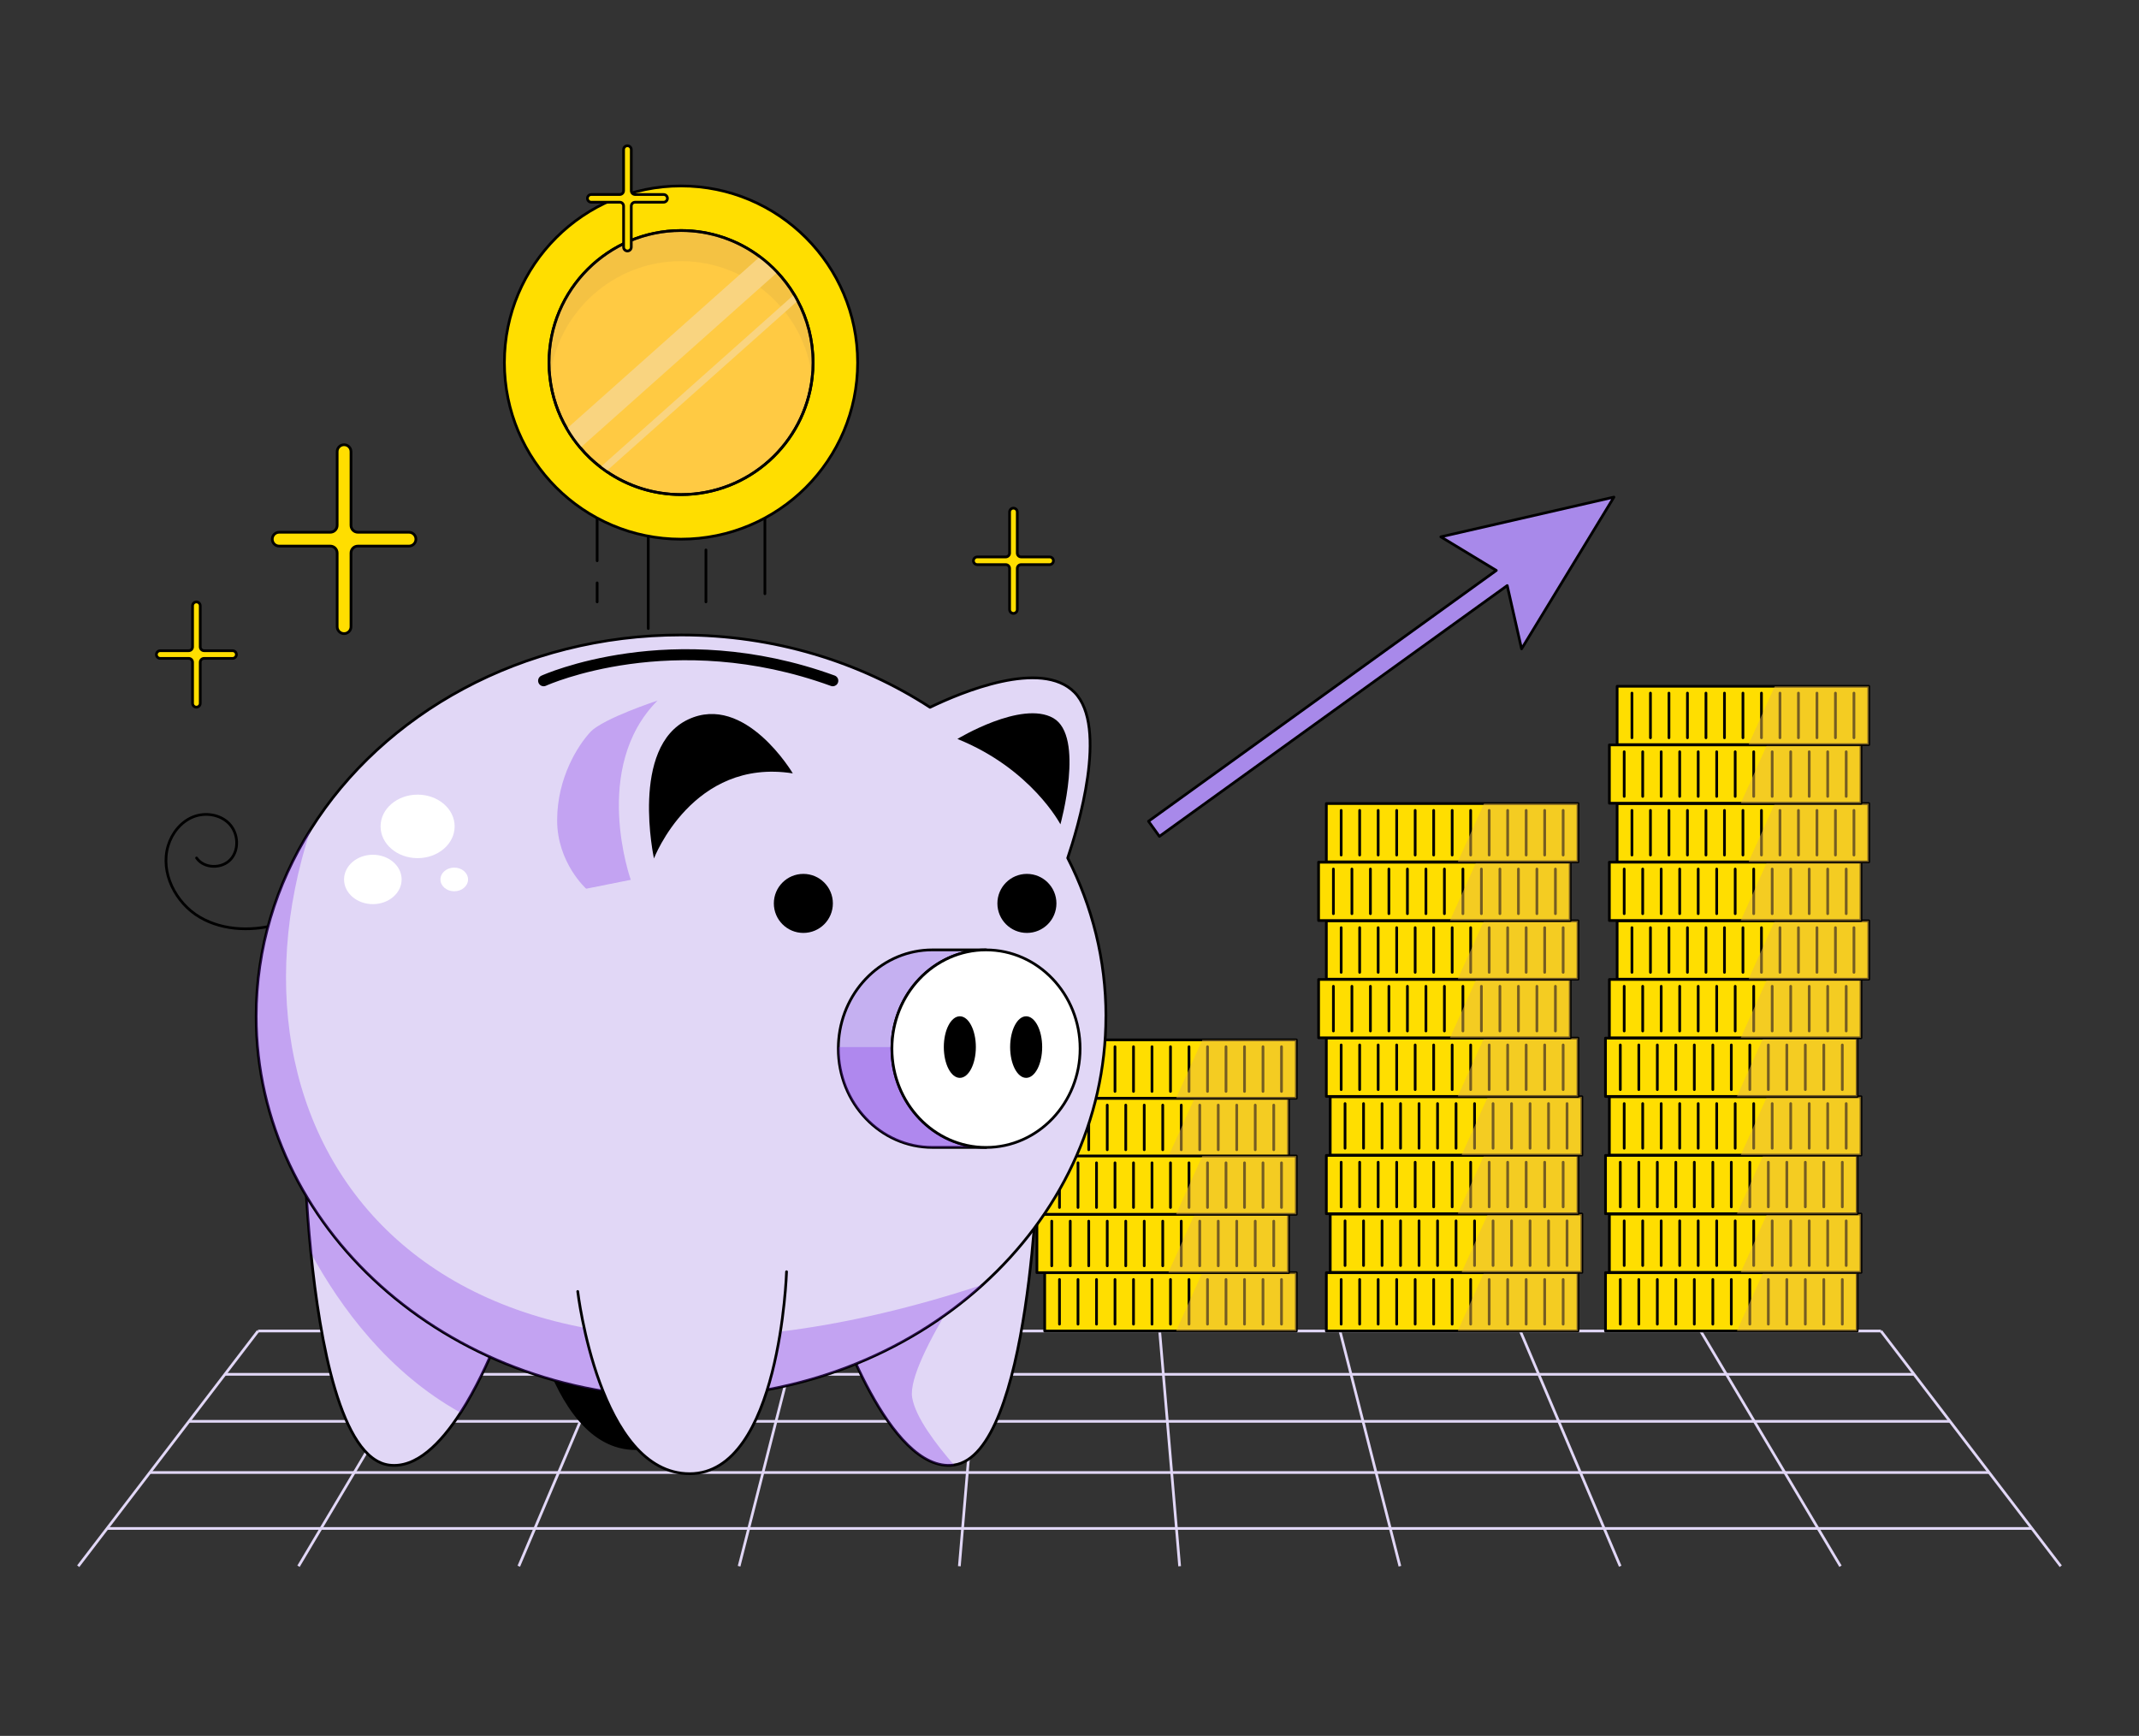 <?xml version="1.0" encoding="UTF-8"?>
<svg xmlns="http://www.w3.org/2000/svg" viewBox="0 0 1024 831.02">
  <rect x="0" y="0" width="1024" height="831.02" fill="#333333" stroke="none"/>
  <defs>
    <style>
      .cls-1 {
        stroke: #e1d7f6;
        stroke-miterlimit: 10;
      }

      .cls-1, .cls-2, .cls-3, .cls-4, .cls-5, .cls-6, .cls-7, .cls-8, .cls-9 {
        stroke-width: 1.3px;
      }

      .cls-1, .cls-9 {
        fill: none;
      }

      .cls-10 {
        fill: #f9d480;
      }

      .cls-11, .cls-5 {
        fill: #fff;
      }

      .cls-12 {
        fill: #7b2be6;
        opacity: .3;
      }

      .cls-12, .cls-13 {
        mix-blend-mode: multiply;
      }

      .cls-13 {
        fill: #eaba45;
        opacity: .5;
      }

      .cls-2 {
        fill: #a889ea;
      }

      .cls-2, .cls-3, .cls-4, .cls-5, .cls-6, .cls-7, .cls-8, .cls-9 {
        stroke: #000;
        stroke-linecap: round;
        stroke-linejoin: round;
      }

      .cls-3 {
        fill: #e1d7f6;
      }

      .cls-4 {
        fill: #ffde00;
      }

      .cls-6 {
        fill: #ffca43;
      }

      .cls-14 {
        mix-blend-mode: screen;
      }

      .cls-7 {
        fill: #c5b0f1;
      }

      .cls-15 {
        isolation: isolate;
      }
    </style>
  </defs>
  <g class="cls-15">
    <g id="Layer_1" data-name="Layer 1">
      <g>
        <g>
          <g>
            <line class="cls-1" x1="123.53" y1="637.2" x2="37.45" y2="749.8"/>
            <line class="cls-1" x1="209.86" y1="637.2" x2="142.91" y2="749.8"/>
            <line class="cls-1" x1="296.18" y1="637.2" x2="248.36" y2="749.8"/>
            <line class="cls-1" x1="382.51" y1="637.2" x2="353.82" y2="749.8"/>
            <line class="cls-1" x1="468.84" y1="637.2" x2="459.27" y2="749.8"/>
            <line class="cls-1" x1="555.16" y1="637.2" x2="564.73" y2="749.8"/>
            <line class="cls-1" x1="641.49" y1="637.2" x2="670.18" y2="749.8"/>
            <line class="cls-1" x1="727.82" y1="637.2" x2="775.64" y2="749.8"/>
            <line class="cls-1" x1="814.14" y1="637.2" x2="881.09" y2="749.8"/>
            <line class="cls-1" x1="900.47" y1="637.2" x2="986.55" y2="749.8"/>
          </g>
          <g>
            <line class="cls-1" x1="900.47" y1="637.19" x2="123.53" y2="637.19"/>
            <line class="cls-1" x1="916.32" y1="657.93" x2="107.68" y2="657.93"/>
            <line class="cls-1" x1="933.52" y1="680.44" x2="90.48" y2="680.44"/>
            <line class="cls-1" x1="952.26" y1="704.94" x2="71.74" y2="704.94"/>
            <line class="cls-1" x1="972.73" y1="731.72" x2="51.27" y2="731.72"/>
          </g>
        </g>
        <g>
          <g>
            <rect class="cls-4" x="546.39" y="562.99" width="27.93" height="120.47" transform="translate(1183.58 62.88) rotate(90)"/>
            <g>
              <line class="cls-4" x1="507.21" y1="612.54" x2="507.21" y2="633.92"/>
              <line class="cls-4" x1="516.07" y1="612.54" x2="516.07" y2="633.92"/>
              <line class="cls-4" x1="524.93" y1="612.54" x2="524.93" y2="633.92"/>
              <line class="cls-4" x1="533.78" y1="612.54" x2="533.78" y2="633.92"/>
              <line class="cls-4" x1="542.64" y1="612.54" x2="542.64" y2="633.92"/>
              <line class="cls-4" x1="551.5" y1="612.54" x2="551.5" y2="633.92"/>
              <line class="cls-4" x1="560.35" y1="612.54" x2="560.35" y2="633.92"/>
              <line class="cls-4" x1="569.21" y1="612.54" x2="569.21" y2="633.92"/>
              <line class="cls-4" x1="578.07" y1="612.54" x2="578.07" y2="633.92"/>
              <line class="cls-4" x1="586.92" y1="612.54" x2="586.92" y2="633.92"/>
              <line class="cls-4" x1="595.78" y1="612.54" x2="595.78" y2="633.92"/>
              <line class="cls-4" x1="604.63" y1="612.54" x2="604.63" y2="633.92"/>
              <line class="cls-4" x1="613.49" y1="612.54" x2="613.49" y2="633.92"/>
            </g>
            <polygon class="cls-13" points="575.59 609.26 563.02 637.19 620.59 637.19 620.59 609.26 575.59 609.26"/>
          </g>
          <g>
            <rect class="cls-4" x="542.67" y="535.06" width="27.93" height="120.47" transform="translate(1151.93 38.65) rotate(90)"/>
            <g>
              <line class="cls-4" x1="503.5" y1="584.6" x2="503.5" y2="605.99"/>
              <line class="cls-4" x1="512.36" y1="584.6" x2="512.36" y2="605.99"/>
              <line class="cls-4" x1="521.21" y1="584.6" x2="521.21" y2="605.99"/>
              <line class="cls-4" x1="530.07" y1="584.6" x2="530.07" y2="605.99"/>
              <line class="cls-4" x1="538.93" y1="584.6" x2="538.93" y2="605.99"/>
              <line class="cls-4" x1="547.78" y1="584.6" x2="547.78" y2="605.99"/>
              <line class="cls-4" x1="556.64" y1="584.6" x2="556.64" y2="605.99"/>
              <line class="cls-4" x1="565.5" y1="584.6" x2="565.5" y2="605.99"/>
              <line class="cls-4" x1="574.35" y1="584.6" x2="574.35" y2="605.99"/>
              <line class="cls-4" x1="583.21" y1="584.6" x2="583.21" y2="605.99"/>
              <line class="cls-4" x1="592.06" y1="584.6" x2="592.06" y2="605.99"/>
              <line class="cls-4" x1="600.92" y1="584.6" x2="600.92" y2="605.99"/>
              <line class="cls-4" x1="609.78" y1="584.6" x2="609.78" y2="605.99"/>
            </g>
            <polygon class="cls-13" points="571.87 581.33 559.3 609.26 616.87 609.26 616.87 581.33 571.87 581.33"/>
          </g>
          <g>
            <rect class="cls-4" x="542.67" y="479.5" width="27.93" height="120.47" transform="translate(1096.37 -16.91) rotate(90)"/>
            <g>
              <line class="cls-4" x1="503.5" y1="529.04" x2="503.5" y2="550.42"/>
              <line class="cls-4" x1="512.36" y1="529.04" x2="512.36" y2="550.42"/>
              <line class="cls-4" x1="521.21" y1="529.04" x2="521.21" y2="550.42"/>
              <line class="cls-4" x1="530.07" y1="529.04" x2="530.07" y2="550.42"/>
              <line class="cls-4" x1="538.93" y1="529.04" x2="538.93" y2="550.42"/>
              <line class="cls-4" x1="547.78" y1="529.04" x2="547.78" y2="550.42"/>
              <line class="cls-4" x1="556.64" y1="529.04" x2="556.64" y2="550.42"/>
              <line class="cls-4" x1="565.5" y1="529.04" x2="565.5" y2="550.42"/>
              <line class="cls-4" x1="574.35" y1="529.04" x2="574.35" y2="550.42"/>
              <line class="cls-4" x1="583.21" y1="529.04" x2="583.21" y2="550.42"/>
              <line class="cls-4" x1="592.06" y1="529.04" x2="592.06" y2="550.42"/>
              <line class="cls-4" x1="600.92" y1="529.04" x2="600.92" y2="550.42"/>
              <line class="cls-4" x1="609.78" y1="529.04" x2="609.78" y2="550.42"/>
            </g>
            <polygon class="cls-13" points="571.87 525.76 559.3 553.7 616.87 553.7 616.87 525.76 571.87 525.76"/>
          </g>
          <g>
            <rect class="cls-4" x="546.39" y="507.13" width="27.93" height="120.47" transform="translate(1127.71 7.01) rotate(90)"/>
            <g>
              <line class="cls-4" x1="507.21" y1="556.67" x2="507.21" y2="578.05"/>
              <line class="cls-4" x1="516.07" y1="556.67" x2="516.07" y2="578.05"/>
              <line class="cls-4" x1="524.93" y1="556.67" x2="524.93" y2="578.05"/>
              <line class="cls-4" x1="533.78" y1="556.67" x2="533.78" y2="578.05"/>
              <line class="cls-4" x1="542.64" y1="556.67" x2="542.64" y2="578.05"/>
              <line class="cls-4" x1="551.5" y1="556.67" x2="551.5" y2="578.05"/>
              <line class="cls-4" x1="560.35" y1="556.67" x2="560.35" y2="578.05"/>
              <line class="cls-4" x1="569.21" y1="556.67" x2="569.21" y2="578.05"/>
              <line class="cls-4" x1="578.07" y1="556.67" x2="578.07" y2="578.05"/>
              <line class="cls-4" x1="586.92" y1="556.67" x2="586.92" y2="578.05"/>
              <line class="cls-4" x1="595.78" y1="556.67" x2="595.78" y2="578.05"/>
              <line class="cls-4" x1="604.63" y1="556.67" x2="604.63" y2="578.05"/>
              <line class="cls-4" x1="613.49" y1="556.67" x2="613.49" y2="578.05"/>
            </g>
            <polygon class="cls-13" points="575.59 553.39 563.02 581.33 620.59 581.33 620.59 553.39 575.59 553.39"/>
          </g>
          <g>
            <rect class="cls-4" x="546.39" y="451.56" width="27.93" height="120.47" transform="translate(1072.15 -48.56) rotate(90)"/>
            <g>
              <line class="cls-4" x1="507.21" y1="501.1" x2="507.21" y2="522.49"/>
              <line class="cls-4" x1="516.07" y1="501.1" x2="516.07" y2="522.49"/>
              <line class="cls-4" x1="524.93" y1="501.1" x2="524.93" y2="522.49"/>
              <line class="cls-4" x1="533.78" y1="501.1" x2="533.78" y2="522.49"/>
              <line class="cls-4" x1="542.64" y1="501.1" x2="542.64" y2="522.49"/>
              <line class="cls-4" x1="551.5" y1="501.1" x2="551.5" y2="522.49"/>
              <line class="cls-4" x1="560.35" y1="501.1" x2="560.35" y2="522.49"/>
              <line class="cls-4" x1="569.21" y1="501.1" x2="569.21" y2="522.49"/>
              <line class="cls-4" x1="578.07" y1="501.1" x2="578.07" y2="522.49"/>
              <line class="cls-4" x1="586.92" y1="501.1" x2="586.92" y2="522.49"/>
              <line class="cls-4" x1="595.78" y1="501.1" x2="595.78" y2="522.49"/>
              <line class="cls-4" x1="604.63" y1="501.1" x2="604.63" y2="522.49"/>
              <line class="cls-4" x1="613.49" y1="501.1" x2="613.49" y2="522.49"/>
            </g>
            <polygon class="cls-13" points="575.59 497.83 563.02 525.76 620.59 525.76 620.59 497.83 575.59 497.83"/>
          </g>
          <g>
            <rect class="cls-4" x="681.23" y="562.99" width="27.93" height="120.47" transform="translate(1318.42 -71.97) rotate(90)"/>
            <g>
              <line class="cls-4" x1="642.06" y1="612.54" x2="642.06" y2="633.92"/>
              <line class="cls-4" x1="650.91" y1="612.54" x2="650.91" y2="633.92"/>
              <line class="cls-4" x1="659.77" y1="612.54" x2="659.77" y2="633.92"/>
              <line class="cls-4" x1="668.63" y1="612.54" x2="668.63" y2="633.92"/>
              <line class="cls-4" x1="677.48" y1="612.54" x2="677.48" y2="633.92"/>
              <line class="cls-4" x1="686.34" y1="612.54" x2="686.34" y2="633.92"/>
              <line class="cls-4" x1="695.2" y1="612.54" x2="695.2" y2="633.92"/>
              <line class="cls-4" x1="704.05" y1="612.54" x2="704.05" y2="633.92"/>
              <line class="cls-4" x1="712.91" y1="612.54" x2="712.91" y2="633.92"/>
              <line class="cls-4" x1="721.76" y1="612.54" x2="721.76" y2="633.92"/>
              <line class="cls-4" x1="730.62" y1="612.54" x2="730.62" y2="633.92"/>
              <line class="cls-4" x1="739.48" y1="612.54" x2="739.48" y2="633.92"/>
              <line class="cls-4" x1="748.33" y1="612.54" x2="748.33" y2="633.92"/>
            </g>
            <polygon class="cls-13" points="710.43 609.26 697.86 637.19 755.43 637.19 755.43 609.26 710.43 609.26"/>
          </g>
          <g>
            <rect class="cls-4" x="683.09" y="534.92" width="27.93" height="120.47" transform="translate(1292.21 -101.9) rotate(90)"/>
            <g>
              <line class="cls-4" x1="643.91" y1="584.46" x2="643.91" y2="605.85"/>
              <line class="cls-4" x1="652.77" y1="584.46" x2="652.77" y2="605.85"/>
              <line class="cls-4" x1="661.63" y1="584.46" x2="661.63" y2="605.85"/>
              <line class="cls-4" x1="670.48" y1="584.46" x2="670.48" y2="605.85"/>
              <line class="cls-4" x1="679.34" y1="584.46" x2="679.34" y2="605.85"/>
              <line class="cls-4" x1="688.2" y1="584.46" x2="688.2" y2="605.85"/>
              <line class="cls-4" x1="697.05" y1="584.46" x2="697.05" y2="605.85"/>
              <line class="cls-4" x1="705.91" y1="584.46" x2="705.91" y2="605.85"/>
              <line class="cls-4" x1="714.77" y1="584.46" x2="714.77" y2="605.85"/>
              <line class="cls-4" x1="723.62" y1="584.46" x2="723.62" y2="605.85"/>
              <line class="cls-4" x1="732.48" y1="584.46" x2="732.48" y2="605.85"/>
              <line class="cls-4" x1="741.33" y1="584.46" x2="741.33" y2="605.85"/>
              <line class="cls-4" x1="750.19" y1="584.46" x2="750.19" y2="605.85"/>
            </g>
            <polygon class="cls-13" points="712.29 581.19 699.72 609.12 757.29 609.12 757.29 581.19 712.29 581.19"/>
          </g>
          <g>
            <rect class="cls-4" x="681.23" y="506.85" width="27.93" height="120.47" transform="translate(1262.28 -128.11) rotate(90)"/>
            <g>
              <line class="cls-4" x1="642.06" y1="556.39" x2="642.06" y2="577.78"/>
              <line class="cls-4" x1="650.91" y1="556.39" x2="650.91" y2="577.78"/>
              <line class="cls-4" x1="659.77" y1="556.39" x2="659.77" y2="577.78"/>
              <line class="cls-4" x1="668.63" y1="556.39" x2="668.63" y2="577.78"/>
              <line class="cls-4" x1="677.48" y1="556.39" x2="677.48" y2="577.78"/>
              <line class="cls-4" x1="686.34" y1="556.39" x2="686.34" y2="577.78"/>
              <line class="cls-4" x1="695.2" y1="556.39" x2="695.2" y2="577.78"/>
              <line class="cls-4" x1="704.05" y1="556.39" x2="704.05" y2="577.78"/>
              <line class="cls-4" x1="712.91" y1="556.39" x2="712.91" y2="577.78"/>
              <line class="cls-4" x1="721.76" y1="556.39" x2="721.76" y2="577.78"/>
              <line class="cls-4" x1="730.62" y1="556.39" x2="730.62" y2="577.78"/>
              <line class="cls-4" x1="739.48" y1="556.39" x2="739.48" y2="577.78"/>
              <line class="cls-4" x1="748.33" y1="556.39" x2="748.33" y2="577.78"/>
            </g>
            <polygon class="cls-13" points="710.43 553.12 697.86 581.05 755.43 581.05 755.43 553.12 710.43 553.12"/>
          </g>
          <g>
            <rect class="cls-4" x="683.09" y="478.78" width="27.93" height="120.47" transform="translate(1236.06 -158.04) rotate(90)"/>
            <g>
              <line class="cls-4" x1="643.91" y1="528.32" x2="643.91" y2="549.7"/>
              <line class="cls-4" x1="652.77" y1="528.32" x2="652.77" y2="549.7"/>
              <line class="cls-4" x1="661.63" y1="528.32" x2="661.63" y2="549.7"/>
              <line class="cls-4" x1="670.48" y1="528.32" x2="670.48" y2="549.7"/>
              <line class="cls-4" x1="679.34" y1="528.32" x2="679.34" y2="549.7"/>
              <line class="cls-4" x1="688.2" y1="528.32" x2="688.2" y2="549.7"/>
              <line class="cls-4" x1="697.05" y1="528.32" x2="697.05" y2="549.7"/>
              <line class="cls-4" x1="705.91" y1="528.32" x2="705.91" y2="549.7"/>
              <line class="cls-4" x1="714.77" y1="528.32" x2="714.77" y2="549.7"/>
              <line class="cls-4" x1="723.62" y1="528.32" x2="723.62" y2="549.7"/>
              <line class="cls-4" x1="732.48" y1="528.32" x2="732.48" y2="549.7"/>
              <line class="cls-4" x1="741.33" y1="528.32" x2="741.33" y2="549.7"/>
              <line class="cls-4" x1="750.19" y1="528.32" x2="750.19" y2="549.7"/>
            </g>
            <polygon class="cls-13" points="712.29 525.04 699.72 552.98 757.29 552.98 757.29 525.04 712.29 525.04"/>
          </g>
          <g>
            <rect class="cls-4" x="681.23" y="450.71" width="27.93" height="120.47" transform="translate(1206.13 -184.26) rotate(90)"/>
            <g>
              <line class="cls-4" x1="642.06" y1="500.25" x2="642.06" y2="521.63"/>
              <line class="cls-4" x1="650.91" y1="500.25" x2="650.91" y2="521.63"/>
              <line class="cls-4" x1="659.77" y1="500.25" x2="659.77" y2="521.63"/>
              <line class="cls-4" x1="668.63" y1="500.25" x2="668.63" y2="521.63"/>
              <line class="cls-4" x1="677.48" y1="500.25" x2="677.48" y2="521.63"/>
              <line class="cls-4" x1="686.34" y1="500.25" x2="686.34" y2="521.63"/>
              <line class="cls-4" x1="695.2" y1="500.25" x2="695.2" y2="521.63"/>
              <line class="cls-4" x1="704.05" y1="500.25" x2="704.05" y2="521.63"/>
              <line class="cls-4" x1="712.91" y1="500.25" x2="712.91" y2="521.63"/>
              <line class="cls-4" x1="721.76" y1="500.25" x2="721.76" y2="521.63"/>
              <line class="cls-4" x1="730.62" y1="500.25" x2="730.62" y2="521.63"/>
              <line class="cls-4" x1="739.48" y1="500.25" x2="739.48" y2="521.63"/>
              <line class="cls-4" x1="748.33" y1="500.25" x2="748.33" y2="521.63"/>
            </g>
            <polygon class="cls-13" points="710.43 496.97 697.86 524.91 755.43 524.91 755.43 496.97 710.43 496.97"/>
          </g>
          <g>
            <rect class="cls-4" x="677.52" y="422.63" width="27.93" height="120.47" transform="translate(1174.35 -208.62) rotate(90)"/>
            <g>
              <line class="cls-4" x1="638.34" y1="472.17" x2="638.34" y2="493.56"/>
              <line class="cls-4" x1="647.2" y1="472.17" x2="647.2" y2="493.56"/>
              <line class="cls-4" x1="656.06" y1="472.17" x2="656.06" y2="493.56"/>
              <line class="cls-4" x1="664.91" y1="472.17" x2="664.91" y2="493.56"/>
              <line class="cls-4" x1="673.77" y1="472.17" x2="673.77" y2="493.56"/>
              <line class="cls-4" x1="682.63" y1="472.17" x2="682.63" y2="493.56"/>
              <line class="cls-4" x1="691.48" y1="472.17" x2="691.48" y2="493.56"/>
              <line class="cls-4" x1="700.34" y1="472.17" x2="700.34" y2="493.56"/>
              <line class="cls-4" x1="709.19" y1="472.17" x2="709.19" y2="493.56"/>
              <line class="cls-4" x1="718.05" y1="472.17" x2="718.05" y2="493.56"/>
              <line class="cls-4" x1="726.91" y1="472.17" x2="726.91" y2="493.56"/>
              <line class="cls-4" x1="735.76" y1="472.17" x2="735.76" y2="493.56"/>
              <line class="cls-4" x1="744.62" y1="472.17" x2="744.62" y2="493.56"/>
            </g>
            <polygon class="cls-13" points="706.72 468.9 694.15 496.83 751.72 496.83 751.72 468.9 706.72 468.9"/>
          </g>
          <g>
            <rect class="cls-4" x="681.23" y="394.56" width="27.93" height="120.47" transform="translate(1149.99 -240.4) rotate(90)"/>
            <g>
              <line class="cls-4" x1="642.06" y1="444.1" x2="642.06" y2="465.49"/>
              <line class="cls-4" x1="650.91" y1="444.1" x2="650.91" y2="465.49"/>
              <line class="cls-4" x1="659.77" y1="444.1" x2="659.77" y2="465.49"/>
              <line class="cls-4" x1="668.63" y1="444.1" x2="668.63" y2="465.49"/>
              <line class="cls-4" x1="677.48" y1="444.1" x2="677.48" y2="465.49"/>
              <line class="cls-4" x1="686.34" y1="444.1" x2="686.34" y2="465.49"/>
              <line class="cls-4" x1="695.2" y1="444.1" x2="695.2" y2="465.49"/>
              <line class="cls-4" x1="704.05" y1="444.1" x2="704.05" y2="465.49"/>
              <line class="cls-4" x1="712.91" y1="444.1" x2="712.91" y2="465.49"/>
              <line class="cls-4" x1="721.76" y1="444.1" x2="721.76" y2="465.49"/>
              <line class="cls-4" x1="730.62" y1="444.1" x2="730.62" y2="465.49"/>
              <line class="cls-4" x1="739.48" y1="444.1" x2="739.48" y2="465.49"/>
              <line class="cls-4" x1="748.33" y1="444.1" x2="748.33" y2="465.49"/>
            </g>
            <polygon class="cls-13" points="710.43 440.83 697.86 468.76 755.43 468.76 755.43 440.83 710.43 440.83"/>
          </g>
          <g>
            <rect class="cls-4" x="677.52" y="366.49" width="27.93" height="120.47" transform="translate(1118.2 -264.76) rotate(90)"/>
            <g>
              <line class="cls-4" x1="638.34" y1="416.03" x2="638.34" y2="437.41"/>
              <line class="cls-4" x1="647.2" y1="416.03" x2="647.2" y2="437.41"/>
              <line class="cls-4" x1="656.06" y1="416.03" x2="656.06" y2="437.41"/>
              <line class="cls-4" x1="664.91" y1="416.03" x2="664.91" y2="437.41"/>
              <line class="cls-4" x1="673.77" y1="416.03" x2="673.77" y2="437.41"/>
              <line class="cls-4" x1="682.63" y1="416.03" x2="682.63" y2="437.41"/>
              <line class="cls-4" x1="691.48" y1="416.03" x2="691.48" y2="437.41"/>
              <line class="cls-4" x1="700.34" y1="416.03" x2="700.34" y2="437.41"/>
              <line class="cls-4" x1="709.19" y1="416.03" x2="709.19" y2="437.41"/>
              <line class="cls-4" x1="718.05" y1="416.03" x2="718.05" y2="437.41"/>
              <line class="cls-4" x1="726.91" y1="416.03" x2="726.91" y2="437.41"/>
              <line class="cls-4" x1="735.76" y1="416.03" x2="735.76" y2="437.41"/>
              <line class="cls-4" x1="744.62" y1="416.03" x2="744.62" y2="437.41"/>
            </g>
            <polygon class="cls-13" points="706.72 412.76 694.15 440.69 751.72 440.69 751.72 412.76 706.72 412.76"/>
          </g>
          <g>
            <rect class="cls-4" x="681.23" y="338.42" width="27.93" height="120.47" transform="translate(1093.85 -296.55) rotate(90)"/>
            <g>
              <line class="cls-4" x1="642.06" y1="387.96" x2="642.06" y2="409.34"/>
              <line class="cls-4" x1="650.91" y1="387.96" x2="650.91" y2="409.34"/>
              <line class="cls-4" x1="659.77" y1="387.96" x2="659.77" y2="409.34"/>
              <line class="cls-4" x1="668.63" y1="387.96" x2="668.63" y2="409.34"/>
              <line class="cls-4" x1="677.48" y1="387.96" x2="677.48" y2="409.34"/>
              <line class="cls-4" x1="686.34" y1="387.96" x2="686.34" y2="409.34"/>
              <line class="cls-4" x1="695.2" y1="387.96" x2="695.2" y2="409.34"/>
              <line class="cls-4" x1="704.05" y1="387.96" x2="704.05" y2="409.34"/>
              <line class="cls-4" x1="712.91" y1="387.96" x2="712.91" y2="409.34"/>
              <line class="cls-4" x1="721.76" y1="387.96" x2="721.76" y2="409.34"/>
              <line class="cls-4" x1="730.62" y1="387.96" x2="730.62" y2="409.34"/>
              <line class="cls-4" x1="739.48" y1="387.96" x2="739.48" y2="409.34"/>
              <line class="cls-4" x1="748.33" y1="387.96" x2="748.33" y2="409.34"/>
            </g>
            <polygon class="cls-13" points="710.43 384.68 697.86 412.62 755.43 412.62 755.43 384.68 710.43 384.68"/>
          </g>
          <g>
            <rect class="cls-4" x="814.87" y="562.99" width="27.93" height="120.47" transform="translate(1452.06 -205.6) rotate(90)"/>
            <g>
              <line class="cls-4" x1="775.69" y1="612.54" x2="775.69" y2="633.92"/>
              <line class="cls-4" x1="784.55" y1="612.54" x2="784.55" y2="633.92"/>
              <line class="cls-4" x1="793.41" y1="612.54" x2="793.41" y2="633.92"/>
              <line class="cls-4" x1="802.26" y1="612.54" x2="802.26" y2="633.92"/>
              <line class="cls-4" x1="811.12" y1="612.54" x2="811.12" y2="633.92"/>
              <line class="cls-4" x1="819.98" y1="612.54" x2="819.98" y2="633.92"/>
              <line class="cls-4" x1="828.83" y1="612.54" x2="828.83" y2="633.92"/>
              <line class="cls-4" x1="837.69" y1="612.54" x2="837.69" y2="633.92"/>
              <line class="cls-4" x1="846.55" y1="612.54" x2="846.55" y2="633.92"/>
              <line class="cls-4" x1="855.4" y1="612.54" x2="855.4" y2="633.92"/>
              <line class="cls-4" x1="864.26" y1="612.54" x2="864.26" y2="633.92"/>
              <line class="cls-4" x1="873.11" y1="612.54" x2="873.11" y2="633.92"/>
              <line class="cls-4" x1="881.97" y1="612.54" x2="881.97" y2="633.92"/>
            </g>
            <polygon class="cls-13" points="844.07 609.26 831.5 637.19 889.07 637.19 889.07 609.26 844.07 609.26"/>
          </g>
          <g>
            <rect class="cls-4" x="816.72" y="534.92" width="27.93" height="120.47" transform="translate(1425.85 -235.53) rotate(90)"/>
            <g>
              <line class="cls-4" x1="777.55" y1="584.46" x2="777.55" y2="605.85"/>
              <line class="cls-4" x1="786.41" y1="584.46" x2="786.41" y2="605.85"/>
              <line class="cls-4" x1="795.26" y1="584.46" x2="795.26" y2="605.85"/>
              <line class="cls-4" x1="804.12" y1="584.46" x2="804.12" y2="605.85"/>
              <line class="cls-4" x1="812.98" y1="584.46" x2="812.98" y2="605.85"/>
              <line class="cls-4" x1="821.83" y1="584.46" x2="821.83" y2="605.85"/>
              <line class="cls-4" x1="830.69" y1="584.46" x2="830.69" y2="605.85"/>
              <line class="cls-4" x1="839.55" y1="584.46" x2="839.55" y2="605.85"/>
              <line class="cls-4" x1="848.4" y1="584.46" x2="848.4" y2="605.85"/>
              <line class="cls-4" x1="857.26" y1="584.46" x2="857.26" y2="605.85"/>
              <line class="cls-4" x1="866.12" y1="584.46" x2="866.12" y2="605.85"/>
              <line class="cls-4" x1="874.97" y1="584.46" x2="874.97" y2="605.85"/>
              <line class="cls-4" x1="883.83" y1="584.46" x2="883.83" y2="605.85"/>
            </g>
            <polygon class="cls-13" points="845.92 581.19 833.35 609.12 890.92 609.12 890.92 581.19 845.92 581.19"/>
          </g>
          <g>
            <rect class="cls-4" x="814.87" y="506.85" width="27.93" height="120.47" transform="translate(1395.92 -261.75) rotate(90)"/>
            <g>
              <line class="cls-4" x1="775.69" y1="556.39" x2="775.69" y2="577.78"/>
              <line class="cls-4" x1="784.55" y1="556.39" x2="784.55" y2="577.78"/>
              <line class="cls-4" x1="793.41" y1="556.39" x2="793.41" y2="577.78"/>
              <line class="cls-4" x1="802.26" y1="556.39" x2="802.26" y2="577.78"/>
              <line class="cls-4" x1="811.12" y1="556.39" x2="811.12" y2="577.78"/>
              <line class="cls-4" x1="819.98" y1="556.39" x2="819.98" y2="577.78"/>
              <line class="cls-4" x1="828.83" y1="556.39" x2="828.83" y2="577.78"/>
              <line class="cls-4" x1="837.69" y1="556.39" x2="837.69" y2="577.78"/>
              <line class="cls-4" x1="846.55" y1="556.39" x2="846.55" y2="577.78"/>
              <line class="cls-4" x1="855.4" y1="556.39" x2="855.4" y2="577.78"/>
              <line class="cls-4" x1="864.26" y1="556.39" x2="864.26" y2="577.78"/>
              <line class="cls-4" x1="873.11" y1="556.39" x2="873.11" y2="577.78"/>
              <line class="cls-4" x1="881.97" y1="556.39" x2="881.97" y2="577.78"/>
            </g>
            <polygon class="cls-13" points="844.07 553.12 831.5 581.05 889.07 581.05 889.07 553.12 844.07 553.12"/>
          </g>
          <g>
            <rect class="cls-4" x="816.72" y="478.78" width="27.93" height="120.47" transform="translate(1369.7 -291.68) rotate(90)"/>
            <g>
              <line class="cls-4" x1="777.55" y1="528.32" x2="777.55" y2="549.7"/>
              <line class="cls-4" x1="786.41" y1="528.32" x2="786.41" y2="549.7"/>
              <line class="cls-4" x1="795.26" y1="528.32" x2="795.26" y2="549.7"/>
              <line class="cls-4" x1="804.12" y1="528.32" x2="804.12" y2="549.7"/>
              <line class="cls-4" x1="812.98" y1="528.32" x2="812.98" y2="549.7"/>
              <line class="cls-4" x1="821.83" y1="528.32" x2="821.83" y2="549.7"/>
              <line class="cls-4" x1="830.69" y1="528.32" x2="830.69" y2="549.7"/>
              <line class="cls-4" x1="839.55" y1="528.32" x2="839.55" y2="549.7"/>
              <line class="cls-4" x1="848.4" y1="528.32" x2="848.4" y2="549.7"/>
              <line class="cls-4" x1="857.26" y1="528.32" x2="857.26" y2="549.7"/>
              <line class="cls-4" x1="866.12" y1="528.32" x2="866.12" y2="549.7"/>
              <line class="cls-4" x1="874.97" y1="528.32" x2="874.97" y2="549.7"/>
              <line class="cls-4" x1="883.83" y1="528.32" x2="883.83" y2="549.7"/>
            </g>
            <polygon class="cls-13" points="845.92 525.04 833.35 552.98 890.92 552.98 890.92 525.04 845.92 525.04"/>
          </g>
          <g>
            <rect class="cls-4" x="814.87" y="450.71" width="27.93" height="120.47" transform="translate(1339.77 -317.89) rotate(90)"/>
            <g>
              <line class="cls-4" x1="775.69" y1="500.25" x2="775.69" y2="521.63"/>
              <line class="cls-4" x1="784.55" y1="500.25" x2="784.55" y2="521.63"/>
              <line class="cls-4" x1="793.41" y1="500.25" x2="793.41" y2="521.63"/>
              <line class="cls-4" x1="802.26" y1="500.25" x2="802.26" y2="521.63"/>
              <line class="cls-4" x1="811.12" y1="500.25" x2="811.12" y2="521.63"/>
              <line class="cls-4" x1="819.98" y1="500.25" x2="819.98" y2="521.63"/>
              <line class="cls-4" x1="828.83" y1="500.25" x2="828.83" y2="521.63"/>
              <line class="cls-4" x1="837.69" y1="500.25" x2="837.69" y2="521.63"/>
              <line class="cls-4" x1="846.55" y1="500.25" x2="846.55" y2="521.63"/>
              <line class="cls-4" x1="855.4" y1="500.25" x2="855.4" y2="521.63"/>
              <line class="cls-4" x1="864.26" y1="500.25" x2="864.26" y2="521.63"/>
              <line class="cls-4" x1="873.11" y1="500.25" x2="873.11" y2="521.63"/>
              <line class="cls-4" x1="881.97" y1="500.25" x2="881.97" y2="521.63"/>
            </g>
            <polygon class="cls-13" points="844.07 496.97 831.5 524.91 889.07 524.91 889.07 496.97 844.07 496.97"/>
          </g>
          <g>
            <rect class="cls-4" x="816.72" y="422.63" width="27.93" height="120.47" transform="translate(1313.56 -347.82) rotate(90)"/>
            <g>
              <line class="cls-4" x1="777.55" y1="472.17" x2="777.55" y2="493.56"/>
              <line class="cls-4" x1="786.41" y1="472.17" x2="786.41" y2="493.56"/>
              <line class="cls-4" x1="795.26" y1="472.17" x2="795.26" y2="493.56"/>
              <line class="cls-4" x1="804.12" y1="472.17" x2="804.12" y2="493.56"/>
              <line class="cls-4" x1="812.98" y1="472.17" x2="812.98" y2="493.56"/>
              <line class="cls-4" x1="821.83" y1="472.17" x2="821.83" y2="493.56"/>
              <line class="cls-4" x1="830.69" y1="472.17" x2="830.69" y2="493.56"/>
              <line class="cls-4" x1="839.55" y1="472.17" x2="839.55" y2="493.56"/>
              <line class="cls-4" x1="848.4" y1="472.17" x2="848.4" y2="493.56"/>
              <line class="cls-4" x1="857.26" y1="472.17" x2="857.26" y2="493.56"/>
              <line class="cls-4" x1="866.12" y1="472.17" x2="866.12" y2="493.56"/>
              <line class="cls-4" x1="874.97" y1="472.17" x2="874.97" y2="493.56"/>
              <line class="cls-4" x1="883.83" y1="472.17" x2="883.83" y2="493.56"/>
            </g>
            <polygon class="cls-13" points="845.92 468.9 833.35 496.83 890.92 496.83 890.92 468.9 845.92 468.9"/>
          </g>
          <g>
            <rect class="cls-4" x="820.44" y="394.56" width="27.93" height="120.47" transform="translate(1289.2 -379.61) rotate(90)"/>
            <g>
              <line class="cls-4" x1="781.26" y1="444.1" x2="781.26" y2="465.49"/>
              <line class="cls-4" x1="790.12" y1="444.1" x2="790.12" y2="465.49"/>
              <line class="cls-4" x1="798.98" y1="444.1" x2="798.98" y2="465.49"/>
              <line class="cls-4" x1="807.83" y1="444.1" x2="807.83" y2="465.49"/>
              <line class="cls-4" x1="816.69" y1="444.1" x2="816.69" y2="465.49"/>
              <line class="cls-4" x1="825.55" y1="444.1" x2="825.55" y2="465.49"/>
              <line class="cls-4" x1="834.4" y1="444.1" x2="834.4" y2="465.49"/>
              <line class="cls-4" x1="843.26" y1="444.1" x2="843.26" y2="465.49"/>
              <line class="cls-4" x1="852.12" y1="444.1" x2="852.12" y2="465.49"/>
              <line class="cls-4" x1="860.97" y1="444.1" x2="860.97" y2="465.49"/>
              <line class="cls-4" x1="869.83" y1="444.1" x2="869.83" y2="465.49"/>
              <line class="cls-4" x1="878.68" y1="444.1" x2="878.68" y2="465.49"/>
              <line class="cls-4" x1="887.54" y1="444.1" x2="887.54" y2="465.49"/>
            </g>
            <polygon class="cls-13" points="849.64 440.83 837.07 468.76 894.64 468.76 894.64 440.83 849.64 440.83"/>
          </g>
          <g>
            <rect class="cls-4" x="816.72" y="366.49" width="27.93" height="120.47" transform="translate(1257.41 -403.97) rotate(90)"/>
            <g>
              <line class="cls-4" x1="777.55" y1="416.03" x2="777.55" y2="437.41"/>
              <line class="cls-4" x1="786.41" y1="416.03" x2="786.41" y2="437.41"/>
              <line class="cls-4" x1="795.26" y1="416.03" x2="795.26" y2="437.41"/>
              <line class="cls-4" x1="804.12" y1="416.03" x2="804.12" y2="437.41"/>
              <line class="cls-4" x1="812.98" y1="416.03" x2="812.98" y2="437.41"/>
              <line class="cls-4" x1="821.83" y1="416.03" x2="821.83" y2="437.41"/>
              <line class="cls-4" x1="830.69" y1="416.03" x2="830.69" y2="437.41"/>
              <line class="cls-4" x1="839.55" y1="416.03" x2="839.55" y2="437.41"/>
              <line class="cls-4" x1="848.4" y1="416.03" x2="848.4" y2="437.41"/>
              <line class="cls-4" x1="857.26" y1="416.03" x2="857.26" y2="437.41"/>
              <line class="cls-4" x1="866.12" y1="416.03" x2="866.12" y2="437.41"/>
              <line class="cls-4" x1="874.97" y1="416.03" x2="874.97" y2="437.41"/>
              <line class="cls-4" x1="883.83" y1="416.03" x2="883.83" y2="437.41"/>
            </g>
            <polygon class="cls-13" points="845.92 412.76 833.35 440.69 890.92 440.69 890.92 412.76 845.92 412.76"/>
          </g>
          <g>
            <rect class="cls-4" x="820.44" y="338.42" width="27.93" height="120.47" transform="translate(1233.05 -435.75) rotate(90)"/>
            <g>
              <line class="cls-4" x1="781.26" y1="387.96" x2="781.26" y2="409.34"/>
              <line class="cls-4" x1="790.12" y1="387.96" x2="790.12" y2="409.34"/>
              <line class="cls-4" x1="798.98" y1="387.96" x2="798.98" y2="409.34"/>
              <line class="cls-4" x1="807.83" y1="387.96" x2="807.83" y2="409.34"/>
              <line class="cls-4" x1="816.69" y1="387.96" x2="816.69" y2="409.34"/>
              <line class="cls-4" x1="825.55" y1="387.96" x2="825.55" y2="409.34"/>
              <line class="cls-4" x1="834.4" y1="387.96" x2="834.4" y2="409.34"/>
              <line class="cls-4" x1="843.26" y1="387.96" x2="843.26" y2="409.34"/>
              <line class="cls-4" x1="852.12" y1="387.96" x2="852.12" y2="409.34"/>
              <line class="cls-4" x1="860.97" y1="387.96" x2="860.97" y2="409.34"/>
              <line class="cls-4" x1="869.83" y1="387.96" x2="869.83" y2="409.34"/>
              <line class="cls-4" x1="878.68" y1="387.96" x2="878.68" y2="409.34"/>
              <line class="cls-4" x1="887.54" y1="387.96" x2="887.54" y2="409.34"/>
            </g>
            <polygon class="cls-13" points="849.64 384.68 837.07 412.62 894.64 412.62 894.64 384.68 849.64 384.68"/>
          </g>
          <g>
            <rect class="cls-4" x="816.72" y="310.34" width="27.93" height="120.47" transform="translate(1201.27 -460.11) rotate(90)"/>
            <g>
              <line class="cls-4" x1="777.55" y1="359.89" x2="777.55" y2="381.27"/>
              <line class="cls-4" x1="786.41" y1="359.89" x2="786.41" y2="381.27"/>
              <line class="cls-4" x1="795.26" y1="359.89" x2="795.26" y2="381.27"/>
              <line class="cls-4" x1="804.12" y1="359.89" x2="804.12" y2="381.27"/>
              <line class="cls-4" x1="812.98" y1="359.89" x2="812.98" y2="381.27"/>
              <line class="cls-4" x1="821.83" y1="359.89" x2="821.83" y2="381.27"/>
              <line class="cls-4" x1="830.69" y1="359.89" x2="830.69" y2="381.27"/>
              <line class="cls-4" x1="839.55" y1="359.89" x2="839.55" y2="381.27"/>
              <line class="cls-4" x1="848.4" y1="359.89" x2="848.4" y2="381.27"/>
              <line class="cls-4" x1="857.26" y1="359.89" x2="857.26" y2="381.27"/>
              <line class="cls-4" x1="866.12" y1="359.89" x2="866.12" y2="381.27"/>
              <line class="cls-4" x1="874.97" y1="359.89" x2="874.97" y2="381.27"/>
              <line class="cls-4" x1="883.83" y1="359.89" x2="883.83" y2="381.27"/>
            </g>
            <polygon class="cls-13" points="845.92 356.61 833.35 384.55 890.92 384.55 890.92 356.61 845.92 356.61"/>
          </g>
          <g>
            <rect class="cls-4" x="820.44" y="282.27" width="27.93" height="120.47" transform="translate(1176.91 -491.9) rotate(90)"/>
            <g>
              <line class="cls-4" x1="781.26" y1="331.81" x2="781.26" y2="353.2"/>
              <line class="cls-4" x1="790.12" y1="331.81" x2="790.12" y2="353.2"/>
              <line class="cls-4" x1="798.98" y1="331.81" x2="798.98" y2="353.2"/>
              <line class="cls-4" x1="807.83" y1="331.81" x2="807.83" y2="353.2"/>
              <line class="cls-4" x1="816.69" y1="331.81" x2="816.69" y2="353.2"/>
              <line class="cls-4" x1="825.55" y1="331.81" x2="825.55" y2="353.2"/>
              <line class="cls-4" x1="834.4" y1="331.81" x2="834.4" y2="353.2"/>
              <line class="cls-4" x1="843.26" y1="331.81" x2="843.26" y2="353.2"/>
              <line class="cls-4" x1="852.12" y1="331.81" x2="852.12" y2="353.2"/>
              <line class="cls-4" x1="860.97" y1="331.81" x2="860.97" y2="353.2"/>
              <line class="cls-4" x1="869.83" y1="331.81" x2="869.83" y2="353.2"/>
              <line class="cls-4" x1="878.68" y1="331.81" x2="878.68" y2="353.2"/>
              <line class="cls-4" x1="887.54" y1="331.81" x2="887.54" y2="353.2"/>
            </g>
            <polygon class="cls-13" points="849.64 328.54 837.07 356.47 894.64 356.47 894.64 328.54 849.64 328.54"/>
          </g>
        </g>
        <g>
          <g>
            <path class="cls-9" d="m134.85,441.99c-12.89,3.93-27.54,3.91-39.17-2.9-11.63-6.81-19.09-21.37-15.18-34.27,1.82-5.99,6.09-11.37,11.89-13.72s13.05-1.26,17.37,3.26c4.32,4.53,4.87,12.42.66,17.05-4.21,4.63-12.77,4.49-16.31-.67"/>
            <path class="cls-8" d="m250.7,606.25s10.24,87.25,53.59,87.25,46.37-96.7,46.37-96.7l-99.96,9.46Z"/>
            <path class="cls-3" d="m496.96,555.65s-3.32,140.47-40.22,145.7c-.04.01-.09.01-.13.02-31.31,4.14-56.6-72.86-56.6-72.86l52.89-39.75,44.06-33.11Z"/>
            <path class="cls-12" d="m436.68,669.06c1.58,9.36,11.25,22.2,20.07,32.29-.04.01-.09.01-.13.02-31.31,4.14-56.6-72.86-56.6-72.86l52.89-39.75,24.57,2.25s-43.82,60.21-40.8,78.05Z"/>
            <path class="cls-3" d="m242.86,628.51s-1.84,5.61-5.14,13.72c-3.92,9.57-9.85,22.64-17.23,34.06-9.49,14.75-21.35,26.79-34.24,25.08-23.23-3.08-33.19-59.7-37.39-101.43-2.49-24.77-2.96-44.29-2.96-44.29l89.55,67.31,7.4,5.56Z"/>
            <path class="cls-12" d="m237.72,642.23c-3.92,9.57-9.85,22.64-17.23,34.06-34.57-19.16-57.5-50.45-71.62-76.36-2.49-24.77-2.96-44.29-2.96-44.29l89.55,67.31,2.25,19.28Z"/>
            <path class="cls-3" d="m529.42,486.52c0,50.13-22.5,95.53-58.95,128.51-36.85,33.37-87.96,54.03-144.44,54.03-112.32,0-203.39-81.72-203.39-182.54,0-32.51,9.47-63.03,26.07-89.48,34.88-55.55,101.22-93.06,177.32-93.06,44.53,0,85.7,12.85,119.2,34.63,15.08-7.27,53.23-23.24,69.13-7.21,16.4,16.55,1.5,65.39-3.22,79.36,11.75,23.08,18.3,48.73,18.3,75.75Z"/>
            <path class="cls-7" d="m472.03,549.3h-25.67c-24.88,0-45.04-21.16-45.04-47.28,0-.25,0-.51.01-.76.02-1.21.08-2.41.18-3.59,2.09-24.08,21.37-42.93,44.85-42.93h25.67c-23.48,0-42.76,18.85-44.85,42.93-.1,1.18-.16,2.38-.18,3.59-.01.25-.01.51-.01.76,0,26.12,20.16,47.28,45.04,47.28Z"/>
            <path class="cls-12" d="m472.03,549.3h-25.67c-24.88,0-45.04-21.16-45.04-47.28,0-.25,0-.51.01-.76h25.67c-.01.25-.01.51-.01.76,0,26.12,20.16,47.28,45.04,47.28Z"/>
            <g>
              <ellipse class="cls-5" cx="472.03" cy="502.03" rx="45.04" ry="47.28"/>
              <g>
                <ellipse cx="459.5" cy="501.27" rx="7.67" ry="14.74"/>
                <ellipse cx="491.25" cy="501.27" rx="7.67" ry="14.74"/>
              </g>
            </g>
            <g>
              <circle cx="384.59" cy="432.49" r="14.13"/>
              <circle cx="491.61" cy="432.49" r="14.13"/>
            </g>
            <path d="m398.68,328.54c-.3,0-.6-.05-.9-.16-75.63-27.5-135.82-.36-136.42-.09-1.32.61-2.89.04-3.51-1.29-.61-1.32-.04-2.89,1.28-3.51.62-.29,62.69-28.36,140.45-.09,1.37.5,2.08,2.01,1.58,3.39-.39,1.07-1.4,1.74-2.48,1.74Z"/>
            <path class="cls-12" d="m470.47,615.03c-36.85,33.37-87.96,54.03-144.44,54.03-112.32,0-203.39-81.72-203.39-182.54,0-32.51,9.47-63.03,26.07-89.48-50.02,152.26,59.42,304.48,321.76,217.99Z"/>
            <path class="cls-3" d="m376.54,608.81s-3.01,96.7-46.37,96.7-53.59-87.25-53.59-87.25"/>
            <path d="m379.54,370.24s-22.84-38.62-50.08-25.82c-27.98,13.14-16.39,66.55-16.39,66.55,0,0,18.47-48.29,66.47-40.73Z"/>
            <path class="cls-12" d="m301.97,421.19s-19.18-53.7,12.82-85.81c0,0-25.99,8.55-32.05,14.95-6.05,6.41-16.02,22.08-16.02,42.37s13.89,32.76,13.89,32.76l21.36-4.27Z"/>
            <path d="m458.34,353.76s30.7-18.67,45.9-9.99c15.19,8.68,3.41,50.86,3.41,50.86,0,0-13.88-26.58-49.31-40.87Z"/>
          </g>
          <g>
            <ellipse class="cls-11" cx="199.92" cy="395.62" rx="17.73" ry="15.2"/>
            <ellipse class="cls-11" cx="178.49" cy="421.02" rx="13.78" ry="11.82"/>
            <ellipse class="cls-11" cx="217.46" cy="421.02" rx="6.61" ry="5.67"/>
          </g>
        </g>
        <g>
          <g>
            <line class="cls-9" x1="366.18" y1="284.25" x2="366.18" y2="240.54"/>
            <line class="cls-9" x1="310.34" y1="300.9" x2="310.34" y2="257.19"/>
            <line class="cls-9" x1="285.87" y1="268.46" x2="285.87" y2="232.24"/>
            <line class="cls-9" x1="285.87" y1="288.15" x2="285.87" y2="279.04"/>
            <line class="cls-9" x1="337.95" y1="288.15" x2="337.95" y2="263.27"/>
          </g>
          <g>
            <circle class="cls-4" cx="326.02" cy="173.57" r="84.55"/>
            <path class="cls-6" d="m389.23,173.57c0,2.48-.14,4.91-.42,7.31-3.64,31.42-30.4,55.89-62.78,55.89-13.28,0-25.62-4.12-35.79-11.15-.95-.65-1.86-1.32-2.77-2.02-3.54-2.72-6.77-5.81-9.64-9.22-2.42-2.86-4.6-5.91-6.48-9.17-4.26-7.32-7.08-15.55-8.1-24.34-.28-2.4-.42-4.83-.42-7.31,0-34.85,28.35-63.2,63.2-63.2,14.14,0,27.21,4.66,37.74,12.54,3.01,2.24,5.8,4.74,8.37,7.47,3.03,3.25,5.75,6.81,8.05,10.64.59.97,1.15,1.96,1.67,2.98,4.71,8.82,7.36,18.89,7.36,29.56Z"/>
            <path class="cls-13" d="m389.23,173.57c0,2.48-.14,4.91-.42,7.31-3.64-31.41-30.4-55.87-62.78-55.87s-59.14,24.47-62.78,55.87c-.28-2.4-.42-4.83-.42-7.31,0-34.85,28.35-63.2,63.2-63.2s63.2,28.35,63.2,63.2Z"/>
            <g class="cls-14">
              <path class="cls-10" d="m372.13,130.38l-94.31,84.01c-2.42-2.86-4.6-5.91-6.48-9.17l92.42-82.31c3.01,2.24,5.8,4.74,8.37,7.47Z"/>
              <path class="cls-10" d="m381.86,144l-91.63,81.62c-.95-.65-1.86-1.32-2.77-2.02l92.72-82.58c.59.97,1.15,1.96,1.67,2.98Z"/>
            </g>
            <path class="cls-9" d="m389.23,173.57c0,2.48-.14,4.91-.42,7.31-3.64,31.42-30.4,55.89-62.78,55.89-13.28,0-25.62-4.12-35.79-11.15-.95-.65-1.86-1.32-2.77-2.02-3.54-2.72-6.77-5.81-9.64-9.22-2.42-2.86-4.6-5.91-6.48-9.17-4.26-7.32-7.08-15.55-8.1-24.34-.28-2.4-.42-4.83-.42-7.31,0-34.85,28.35-63.2,63.2-63.2,14.14,0,27.21,4.66,37.74,12.54,3.01,2.24,5.8,4.74,8.37,7.47,3.03,3.25,5.75,6.81,8.05,10.64.59.97,1.15,1.96,1.67,2.98,4.71,8.82,7.36,18.89,7.36,29.56Z"/>
          </g>
        </g>
        <path class="cls-4" d="m133.65,254.81h24.45c1.83,0,3.31-1.48,3.31-3.31v-35.28c0-1.83,1.48-3.31,3.31-3.31h0c1.83,0,3.31,1.48,3.31,3.31v35.28c0,1.83,1.48,3.31,3.31,3.31h24.45c1.83,0,3.31,1.48,3.31,3.31h0c0,1.83-1.48,3.31-3.31,3.31h-24.45c-1.83,0-3.31,1.48-3.31,3.31v35.28c0,1.83-1.48,3.31-3.31,3.31h0c-1.83,0-3.31-1.48-3.31-3.31v-35.28c0-1.83-1.48-3.31-3.31-3.31h-24.45c-1.83,0-3.31-1.48-3.31-3.31h0c0-1.83,1.48-3.31,3.31-3.31Z"/>
        <path class="cls-4" d="m76.71,311.51h13.63c1.02,0,1.84-.83,1.84-1.84v-19.67c0-1.02.83-1.84,1.84-1.84h0c1.02,0,1.84.83,1.84,1.84v19.67c0,1.02.83,1.84,1.84,1.84h13.63c1.02,0,1.84.83,1.84,1.84h0c0,1.02-.83,1.84-1.84,1.84h-13.63c-1.02,0-1.84.83-1.84,1.84v19.67c0,1.02-.83,1.84-1.84,1.84h0c-1.02,0-1.84-.83-1.84-1.84v-19.67c0-1.02-.83-1.84-1.84-1.84h-13.63c-1.02,0-1.84-.83-1.84-1.84h0c0-1.02.83-1.84,1.84-1.84Z"/>
        <path class="cls-4" d="m467.85,266.62h13.63c1.02,0,1.84-.83,1.84-1.84v-19.67c0-1.02.83-1.84,1.84-1.84h0c1.02,0,1.84.83,1.84,1.84v19.67c0,1.02.83,1.84,1.84,1.84h13.63c1.02,0,1.84.83,1.84,1.84h0c0,1.02-.83,1.84-1.84,1.84h-13.63c-1.02,0-1.84.83-1.84,1.84v19.67c0,1.02-.83,1.84-1.84,1.84h0c-1.02,0-1.84-.83-1.84-1.84v-19.67c0-1.02-.83-1.84-1.84-1.84h-13.63c-1.02,0-1.84-.83-1.84-1.84h0c0-1.02.83-1.84,1.84-1.84Z"/>
        <polygon class="cls-2" points="772.64 237.98 689.76 257 716.33 273.09 549.82 393.16 555.04 400.4 721.55 280.33 728.42 310.62 772.64 237.98"/>
        <path class="cls-4" d="m283.06,93.12h13.63c1.02,0,1.84-.83,1.84-1.84v-19.67c0-1.02.83-1.84,1.84-1.84h0c1.02,0,1.84.83,1.84,1.84v19.67c0,1.02.83,1.84,1.84,1.84h13.63c1.02,0,1.84.83,1.84,1.84h0c0,1.02-.83,1.84-1.84,1.84h-13.63c-1.02,0-1.84.83-1.84,1.84v19.67c0,1.02-.83,1.84-1.84,1.84h0c-1.02,0-1.84-.83-1.84-1.84v-19.67c0-1.02-.83-1.84-1.84-1.84h-13.63c-1.02,0-1.84-.83-1.84-1.84h0c0-1.02.83-1.84,1.84-1.84Z"/>
      </g>
    </g>
  </g>
</svg>